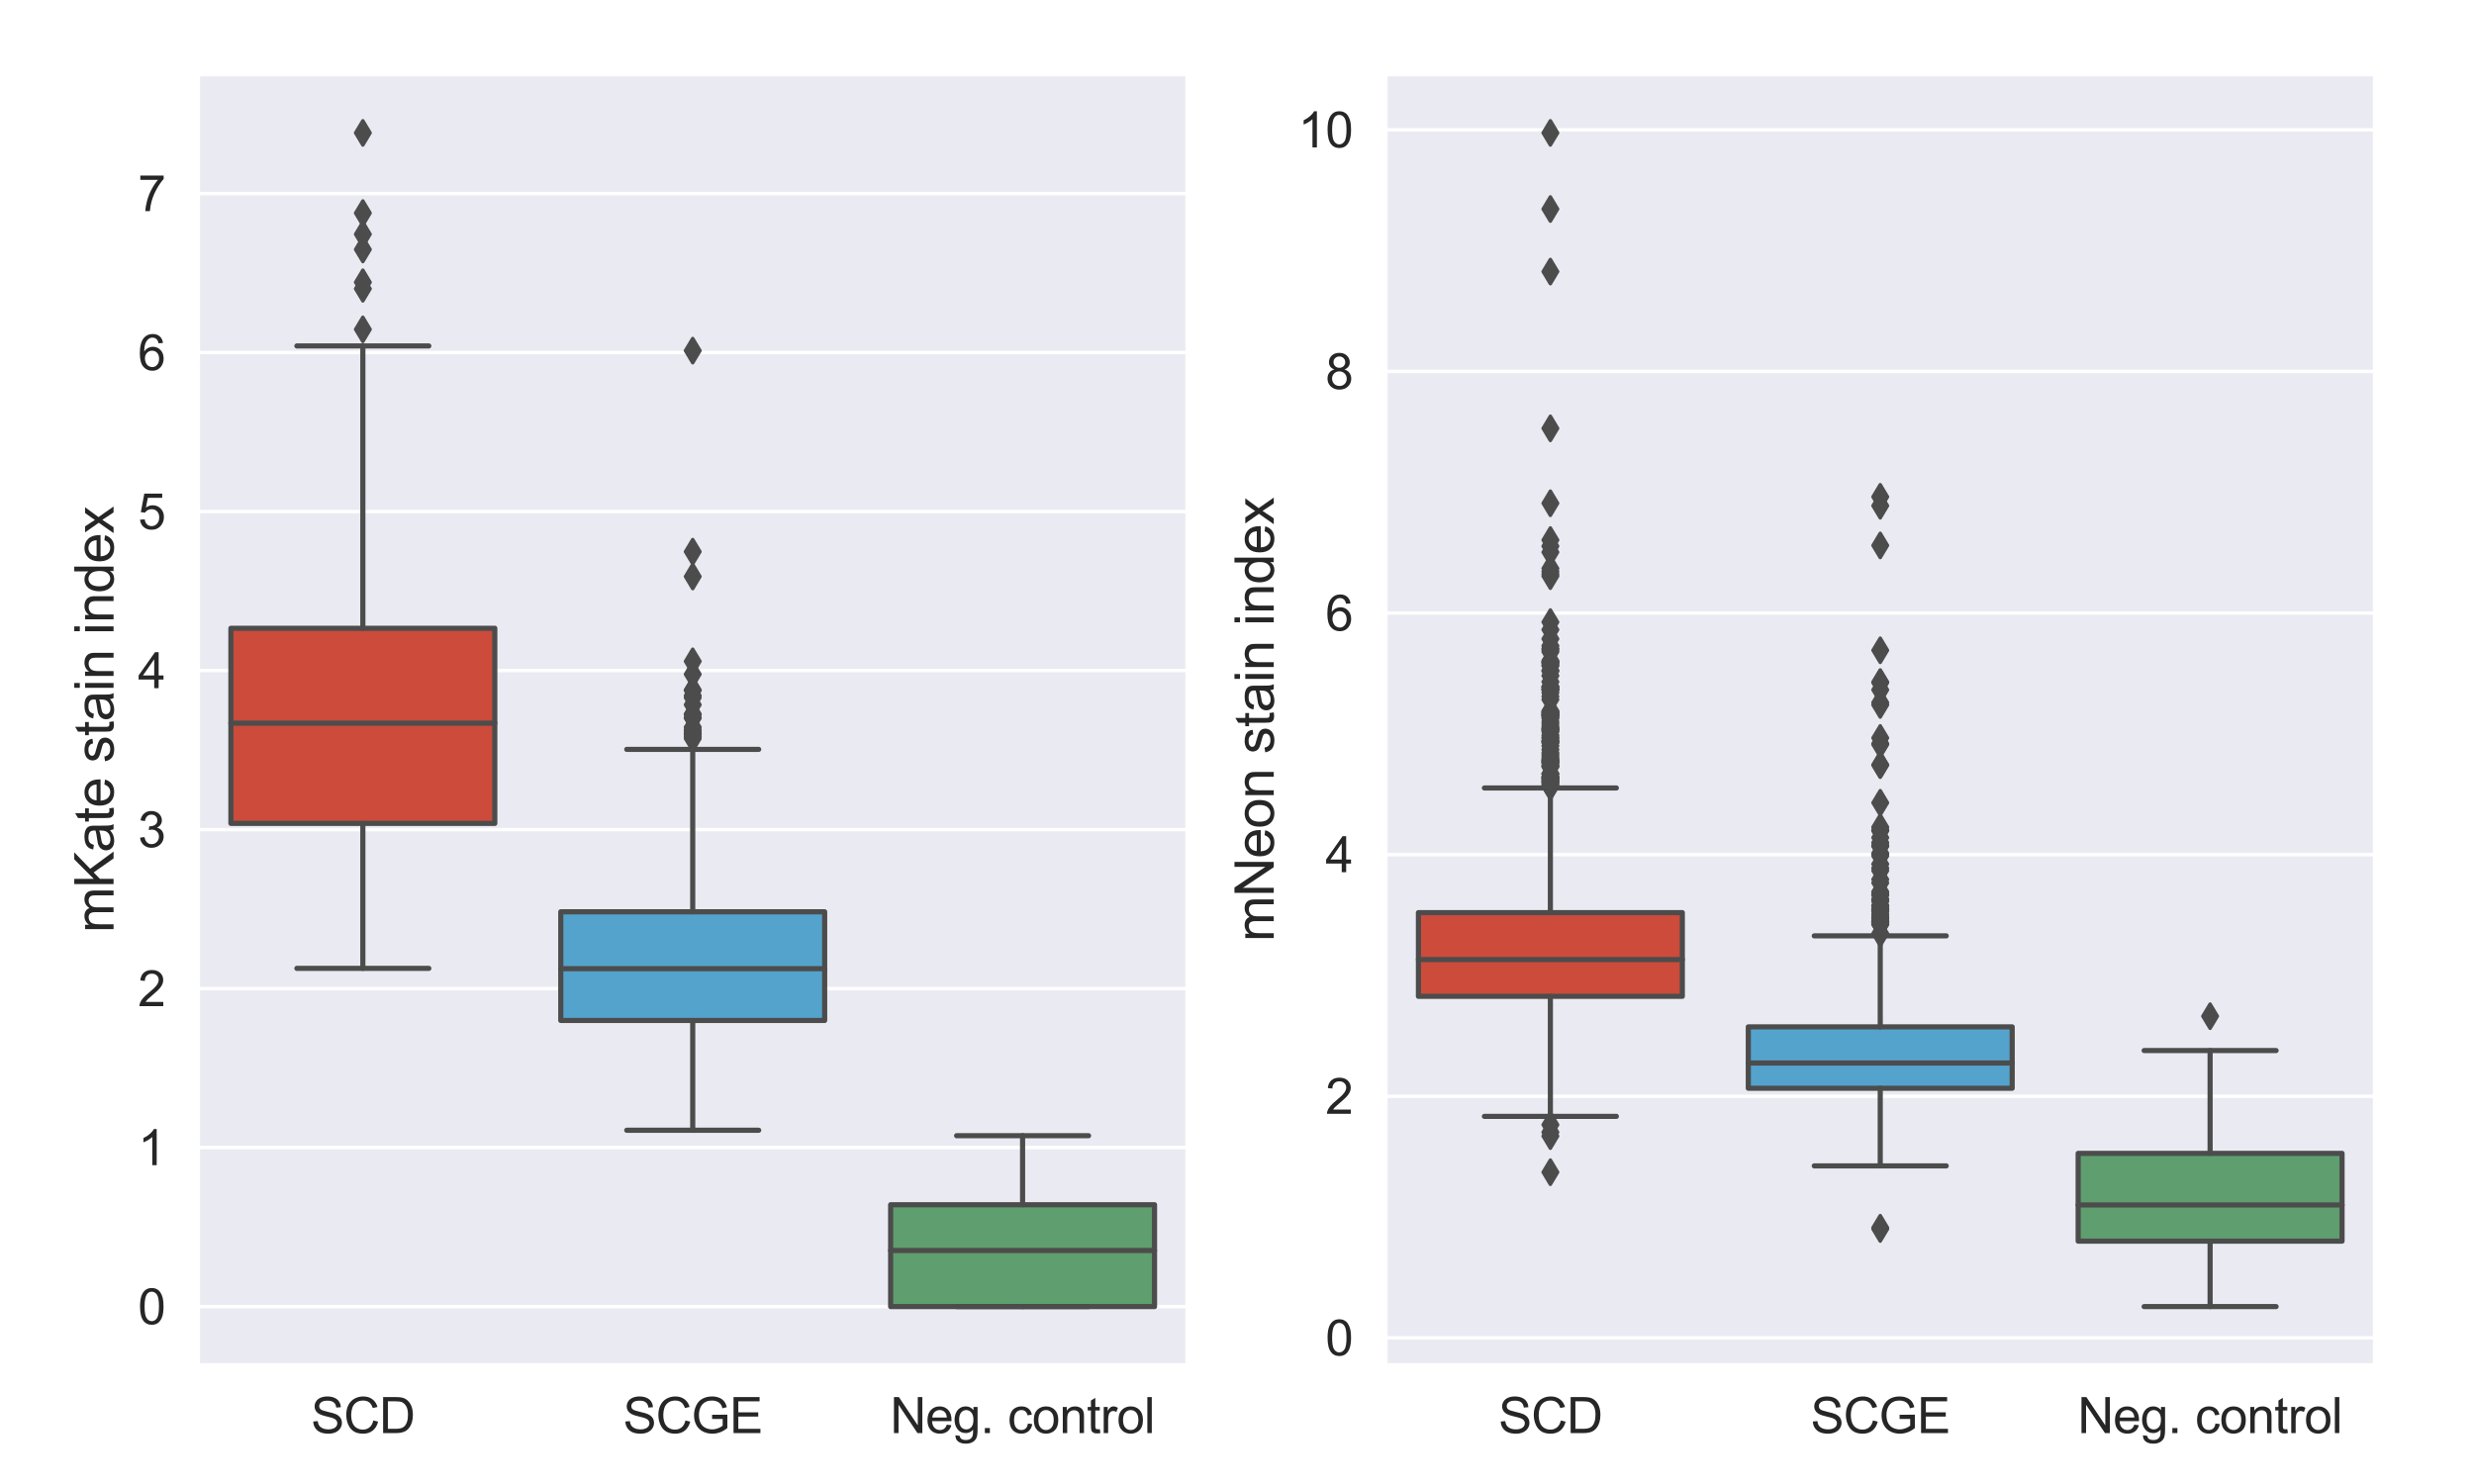 <?xml version="1.0" encoding="utf-8" standalone="no"?>
<!DOCTYPE svg PUBLIC "-//W3C//DTD SVG 1.1//EN"
  "http://www.w3.org/Graphics/SVG/1.1/DTD/svg11.dtd">
<svg xmlns:xlink="http://www.w3.org/1999/xlink" width="720pt" height="432pt" viewBox="0 0 720 432" xmlns="http://www.w3.org/2000/svg" version="1.1">
 <defs>
  <style type="text/css">*{stroke-linejoin: round; stroke-linecap: butt}</style>
 </defs>
 <g id="figure_1">
  <g id="patch_1">
   <path d="M 0 432 
L 720 432 
L 720 0 
L 0 0 
z
" style="fill: #ffffff"/>
  </g>
  <g id="axes_1">
   <g id="patch_2">
    <path d="M 57.6 397.44 
L 345.6 397.44 
L 345.6 21.6 
L 57.6 21.6 
z
" style="fill: #eaeaf2"/>
   </g>
   <g id="matplotlib.axis_1">
    <g id="xtick_1">
     <g id="text_1">
      <!-- SCD -->
      <g style="fill: #262626" transform="translate(90.503 417.176) scale(0.143 -0.143)">
       <defs>
        <path id="ArialMT-53" d="M 288 1472 
L 859 1522 
Q 900 1178 1048 958 
Q 1197 738 1509 602 
Q 1822 466 2213 466 
Q 2559 466 2825 569 
Q 3091 672 3220 851 
Q 3350 1031 3350 1244 
Q 3350 1459 3225 1620 
Q 3100 1781 2813 1891 
Q 2628 1963 1997 2114 
Q 1366 2266 1113 2400 
Q 784 2572 623 2826 
Q 463 3081 463 3397 
Q 463 3744 659 4045 
Q 856 4347 1234 4503 
Q 1613 4659 2075 4659 
Q 2584 4659 2973 4495 
Q 3363 4331 3572 4012 
Q 3781 3694 3797 3291 
L 3216 3247 
Q 3169 3681 2898 3903 
Q 2628 4125 2100 4125 
Q 1550 4125 1298 3923 
Q 1047 3722 1047 3438 
Q 1047 3191 1225 3031 
Q 1400 2872 2139 2705 
Q 2878 2538 3153 2413 
Q 3553 2228 3743 1945 
Q 3934 1663 3934 1294 
Q 3934 928 3725 604 
Q 3516 281 3123 101 
Q 2731 -78 2241 -78 
Q 1619 -78 1198 103 
Q 778 284 539 648 
Q 300 1013 288 1472 
z
" transform="scale(0.016)"/>
        <path id="ArialMT-43" d="M 3763 1606 
L 4369 1453 
Q 4178 706 3683 314 
Q 3188 -78 2472 -78 
Q 1731 -78 1267 223 
Q 803 525 561 1097 
Q 319 1669 319 2325 
Q 319 3041 592 3573 
Q 866 4106 1370 4382 
Q 1875 4659 2481 4659 
Q 3169 4659 3637 4309 
Q 4106 3959 4291 3325 
L 3694 3184 
Q 3534 3684 3231 3912 
Q 2928 4141 2469 4141 
Q 1941 4141 1586 3887 
Q 1231 3634 1087 3207 
Q 944 2781 944 2328 
Q 944 1744 1114 1308 
Q 1284 872 1643 656 
Q 2003 441 2422 441 
Q 2931 441 3284 734 
Q 3638 1028 3763 1606 
z
" transform="scale(0.016)"/>
        <path id="ArialMT-44" d="M 494 0 
L 494 4581 
L 2072 4581 
Q 2606 4581 2888 4516 
Q 3281 4425 3559 4188 
Q 3922 3881 4101 3404 
Q 4281 2928 4281 2316 
Q 4281 1794 4159 1391 
Q 4038 988 3847 723 
Q 3656 459 3429 307 
Q 3203 156 2883 78 
Q 2563 0 2147 0 
L 494 0 
z
M 1100 541 
L 2078 541 
Q 2531 541 2789 625 
Q 3047 709 3200 863 
Q 3416 1078 3536 1442 
Q 3656 1806 3656 2325 
Q 3656 3044 3420 3430 
Q 3184 3816 2847 3947 
Q 2603 4041 2063 4041 
L 1100 4041 
L 1100 541 
z
" transform="scale(0.016)"/>
       </defs>
       <use xlink:href="#ArialMT-53"/>
       <use xlink:href="#ArialMT-43" x="66.699"/>
       <use xlink:href="#ArialMT-44" x="138.916"/>
      </g>
     </g>
    </g>
    <g id="xtick_2">
     <g id="text_2">
      <!-- SCGE -->
      <g style="fill: #262626" transform="translate(181.336 417.176) scale(0.143 -0.143)">
       <defs>
        <path id="ArialMT-47" d="M 2638 1797 
L 2638 2334 
L 4578 2338 
L 4578 638 
Q 4131 281 3656 101 
Q 3181 -78 2681 -78 
Q 2006 -78 1454 211 
Q 903 500 622 1047 
Q 341 1594 341 2269 
Q 341 2938 620 3517 
Q 900 4097 1425 4378 
Q 1950 4659 2634 4659 
Q 3131 4659 3532 4498 
Q 3934 4338 4162 4050 
Q 4391 3763 4509 3300 
L 3963 3150 
Q 3859 3500 3706 3700 
Q 3553 3900 3268 4020 
Q 2984 4141 2638 4141 
Q 2222 4141 1919 4014 
Q 1616 3888 1430 3681 
Q 1244 3475 1141 3228 
Q 966 2803 966 2306 
Q 966 1694 1177 1281 
Q 1388 869 1791 669 
Q 2194 469 2647 469 
Q 3041 469 3416 620 
Q 3791 772 3984 944 
L 3984 1797 
L 2638 1797 
z
" transform="scale(0.016)"/>
        <path id="ArialMT-45" d="M 506 0 
L 506 4581 
L 3819 4581 
L 3819 4041 
L 1113 4041 
L 1113 2638 
L 3647 2638 
L 3647 2100 
L 1113 2100 
L 1113 541 
L 3925 541 
L 3925 0 
L 506 0 
z
" transform="scale(0.016)"/>
       </defs>
       <use xlink:href="#ArialMT-53"/>
       <use xlink:href="#ArialMT-43" x="66.699"/>
       <use xlink:href="#ArialMT-47" x="138.916"/>
       <use xlink:href="#ArialMT-45" x="216.699"/>
      </g>
     </g>
    </g>
    <g id="xtick_3">
     <g id="text_3">
      <!-- Neg. control -->
      <g style="fill: #262626" transform="translate(259.053 417.176) scale(0.143 -0.143)">
       <defs>
        <path id="ArialMT-4e" d="M 488 0 
L 488 4581 
L 1109 4581 
L 3516 984 
L 3516 4581 
L 4097 4581 
L 4097 0 
L 3475 0 
L 1069 3600 
L 1069 0 
L 488 0 
z
" transform="scale(0.016)"/>
        <path id="ArialMT-65" d="M 2694 1069 
L 3275 997 
Q 3138 488 2766 206 
Q 2394 -75 1816 -75 
Q 1088 -75 661 373 
Q 234 822 234 1631 
Q 234 2469 665 2931 
Q 1097 3394 1784 3394 
Q 2450 3394 2872 2941 
Q 3294 2488 3294 1666 
Q 3294 1616 3291 1516 
L 816 1516 
Q 847 969 1125 678 
Q 1403 388 1819 388 
Q 2128 388 2347 550 
Q 2566 713 2694 1069 
z
M 847 1978 
L 2700 1978 
Q 2663 2397 2488 2606 
Q 2219 2931 1791 2931 
Q 1403 2931 1139 2672 
Q 875 2413 847 1978 
z
" transform="scale(0.016)"/>
        <path id="ArialMT-67" d="M 319 -275 
L 866 -356 
Q 900 -609 1056 -725 
Q 1266 -881 1628 -881 
Q 2019 -881 2231 -725 
Q 2444 -569 2519 -288 
Q 2563 -116 2559 434 
Q 2191 0 1641 0 
Q 956 0 581 494 
Q 206 988 206 1678 
Q 206 2153 378 2554 
Q 550 2956 876 3175 
Q 1203 3394 1644 3394 
Q 2231 3394 2613 2919 
L 2613 3319 
L 3131 3319 
L 3131 450 
Q 3131 -325 2973 -648 
Q 2816 -972 2473 -1159 
Q 2131 -1347 1631 -1347 
Q 1038 -1347 672 -1080 
Q 306 -813 319 -275 
z
M 784 1719 
Q 784 1066 1043 766 
Q 1303 466 1694 466 
Q 2081 466 2343 764 
Q 2606 1063 2606 1700 
Q 2606 2309 2336 2618 
Q 2066 2928 1684 2928 
Q 1309 2928 1046 2623 
Q 784 2319 784 1719 
z
" transform="scale(0.016)"/>
        <path id="ArialMT-2e" d="M 581 0 
L 581 641 
L 1222 641 
L 1222 0 
L 581 0 
z
" transform="scale(0.016)"/>
        <path id="ArialMT-20" transform="scale(0.016)"/>
        <path id="ArialMT-63" d="M 2588 1216 
L 3141 1144 
Q 3050 572 2676 248 
Q 2303 -75 1759 -75 
Q 1078 -75 664 370 
Q 250 816 250 1647 
Q 250 2184 428 2587 
Q 606 2991 970 3192 
Q 1334 3394 1763 3394 
Q 2303 3394 2647 3120 
Q 2991 2847 3088 2344 
L 2541 2259 
Q 2463 2594 2264 2762 
Q 2066 2931 1784 2931 
Q 1359 2931 1093 2626 
Q 828 2322 828 1663 
Q 828 994 1084 691 
Q 1341 388 1753 388 
Q 2084 388 2306 591 
Q 2528 794 2588 1216 
z
" transform="scale(0.016)"/>
        <path id="ArialMT-6f" d="M 213 1659 
Q 213 2581 725 3025 
Q 1153 3394 1769 3394 
Q 2453 3394 2887 2945 
Q 3322 2497 3322 1706 
Q 3322 1066 3130 698 
Q 2938 331 2570 128 
Q 2203 -75 1769 -75 
Q 1072 -75 642 372 
Q 213 819 213 1659 
z
M 791 1659 
Q 791 1022 1069 705 
Q 1347 388 1769 388 
Q 2188 388 2466 706 
Q 2744 1025 2744 1678 
Q 2744 2294 2464 2611 
Q 2184 2928 1769 2928 
Q 1347 2928 1069 2612 
Q 791 2297 791 1659 
z
" transform="scale(0.016)"/>
        <path id="ArialMT-6e" d="M 422 0 
L 422 3319 
L 928 3319 
L 928 2847 
Q 1294 3394 1984 3394 
Q 2284 3394 2536 3286 
Q 2788 3178 2913 3003 
Q 3038 2828 3088 2588 
Q 3119 2431 3119 2041 
L 3119 0 
L 2556 0 
L 2556 2019 
Q 2556 2363 2490 2533 
Q 2425 2703 2258 2804 
Q 2091 2906 1866 2906 
Q 1506 2906 1245 2678 
Q 984 2450 984 1813 
L 984 0 
L 422 0 
z
" transform="scale(0.016)"/>
        <path id="ArialMT-74" d="M 1650 503 
L 1731 6 
Q 1494 -44 1306 -44 
Q 1000 -44 831 53 
Q 663 150 594 308 
Q 525 466 525 972 
L 525 2881 
L 113 2881 
L 113 3319 
L 525 3319 
L 525 4141 
L 1084 4478 
L 1084 3319 
L 1650 3319 
L 1650 2881 
L 1084 2881 
L 1084 941 
Q 1084 700 1114 631 
Q 1144 563 1211 522 
Q 1278 481 1403 481 
Q 1497 481 1650 503 
z
" transform="scale(0.016)"/>
        <path id="ArialMT-72" d="M 416 0 
L 416 3319 
L 922 3319 
L 922 2816 
Q 1116 3169 1280 3281 
Q 1444 3394 1641 3394 
Q 1925 3394 2219 3213 
L 2025 2691 
Q 1819 2813 1613 2813 
Q 1428 2813 1281 2702 
Q 1134 2591 1072 2394 
Q 978 2094 978 1738 
L 978 0 
L 416 0 
z
" transform="scale(0.016)"/>
        <path id="ArialMT-6c" d="M 409 0 
L 409 4581 
L 972 4581 
L 972 0 
L 409 0 
z
" transform="scale(0.016)"/>
       </defs>
       <use xlink:href="#ArialMT-4e"/>
       <use xlink:href="#ArialMT-65" x="72.217"/>
       <use xlink:href="#ArialMT-67" x="127.832"/>
       <use xlink:href="#ArialMT-2e" x="183.447"/>
       <use xlink:href="#ArialMT-20" x="211.23"/>
       <use xlink:href="#ArialMT-63" x="239.014"/>
       <use xlink:href="#ArialMT-6f" x="289.014"/>
       <use xlink:href="#ArialMT-6e" x="344.629"/>
       <use xlink:href="#ArialMT-74" x="400.244"/>
       <use xlink:href="#ArialMT-72" x="428.027"/>
       <use xlink:href="#ArialMT-6f" x="461.328"/>
       <use xlink:href="#ArialMT-6c" x="516.943"/>
      </g>
     </g>
    </g>
   </g>
   <g id="matplotlib.axis_2">
    <g id="ytick_1">
     <g id="line2d_1">
      <path d="M 57.6 380.356 
L 345.6 380.356 
" clip-path="url(#p7226d7a392)" style="fill: none; stroke: #ffffff; stroke-linecap: round"/>
     </g>
     <g id="text_4">
      <!-- 0 -->
      <g style="fill: #262626" transform="translate(40.148 385.474) scale(0.143 -0.143)">
       <defs>
        <path id="ArialMT-30" d="M 266 2259 
Q 266 3072 433 3567 
Q 600 4063 929 4331 
Q 1259 4600 1759 4600 
Q 2128 4600 2406 4451 
Q 2684 4303 2865 4023 
Q 3047 3744 3150 3342 
Q 3253 2941 3253 2259 
Q 3253 1453 3087 958 
Q 2922 463 2592 192 
Q 2263 -78 1759 -78 
Q 1097 -78 719 397 
Q 266 969 266 2259 
z
M 844 2259 
Q 844 1131 1108 757 
Q 1372 384 1759 384 
Q 2147 384 2411 759 
Q 2675 1134 2675 2259 
Q 2675 3391 2411 3762 
Q 2147 4134 1753 4134 
Q 1366 4134 1134 3806 
Q 844 3388 844 2259 
z
" transform="scale(0.016)"/>
       </defs>
       <use xlink:href="#ArialMT-30"/>
      </g>
     </g>
    </g>
    <g id="ytick_2">
     <g id="line2d_2">
      <path d="M 57.6 334.069 
L 345.6 334.069 
" clip-path="url(#p7226d7a392)" style="fill: none; stroke: #ffffff; stroke-linecap: round"/>
     </g>
     <g id="text_5">
      <!-- 1 -->
      <g style="fill: #262626" transform="translate(40.148 339.187) scale(0.143 -0.143)">
       <defs>
        <path id="ArialMT-31" d="M 2384 0 
L 1822 0 
L 1822 3584 
Q 1619 3391 1289 3197 
Q 959 3003 697 2906 
L 697 3450 
Q 1169 3672 1522 3987 
Q 1875 4303 2022 4600 
L 2384 4600 
L 2384 0 
z
" transform="scale(0.016)"/>
       </defs>
       <use xlink:href="#ArialMT-31"/>
      </g>
     </g>
    </g>
    <g id="ytick_3">
     <g id="line2d_3">
      <path d="M 57.6 287.782 
L 345.6 287.782 
" clip-path="url(#p7226d7a392)" style="fill: none; stroke: #ffffff; stroke-linecap: round"/>
     </g>
     <g id="text_6">
      <!-- 2 -->
      <g style="fill: #262626" transform="translate(40.148 292.9) scale(0.143 -0.143)">
       <defs>
        <path id="ArialMT-32" d="M 3222 541 
L 3222 0 
L 194 0 
Q 188 203 259 391 
Q 375 700 629 1000 
Q 884 1300 1366 1694 
Q 2113 2306 2375 2664 
Q 2638 3022 2638 3341 
Q 2638 3675 2398 3904 
Q 2159 4134 1775 4134 
Q 1369 4134 1125 3890 
Q 881 3647 878 3216 
L 300 3275 
Q 359 3922 746 4261 
Q 1134 4600 1788 4600 
Q 2447 4600 2831 4234 
Q 3216 3869 3216 3328 
Q 3216 3053 3103 2787 
Q 2991 2522 2730 2228 
Q 2469 1934 1863 1422 
Q 1356 997 1212 845 
Q 1069 694 975 541 
L 3222 541 
z
" transform="scale(0.016)"/>
       </defs>
       <use xlink:href="#ArialMT-32"/>
      </g>
     </g>
    </g>
    <g id="ytick_4">
     <g id="line2d_4">
      <path d="M 57.6 241.495 
L 345.6 241.495 
" clip-path="url(#p7226d7a392)" style="fill: none; stroke: #ffffff; stroke-linecap: round"/>
     </g>
     <g id="text_7">
      <!-- 3 -->
      <g style="fill: #262626" transform="translate(40.148 246.612) scale(0.143 -0.143)">
       <defs>
        <path id="ArialMT-33" d="M 269 1209 
L 831 1284 
Q 928 806 1161 595 
Q 1394 384 1728 384 
Q 2125 384 2398 659 
Q 2672 934 2672 1341 
Q 2672 1728 2419 1979 
Q 2166 2231 1775 2231 
Q 1616 2231 1378 2169 
L 1441 2663 
Q 1497 2656 1531 2656 
Q 1891 2656 2178 2843 
Q 2466 3031 2466 3422 
Q 2466 3731 2256 3934 
Q 2047 4138 1716 4138 
Q 1388 4138 1169 3931 
Q 950 3725 888 3313 
L 325 3413 
Q 428 3978 793 4289 
Q 1159 4600 1703 4600 
Q 2078 4600 2393 4439 
Q 2709 4278 2876 4000 
Q 3044 3722 3044 3409 
Q 3044 3113 2884 2869 
Q 2725 2625 2413 2481 
Q 2819 2388 3044 2092 
Q 3269 1797 3269 1353 
Q 3269 753 2831 336 
Q 2394 -81 1725 -81 
Q 1122 -81 723 278 
Q 325 638 269 1209 
z
" transform="scale(0.016)"/>
       </defs>
       <use xlink:href="#ArialMT-33"/>
      </g>
     </g>
    </g>
    <g id="ytick_5">
     <g id="line2d_5">
      <path d="M 57.6 195.207 
L 345.6 195.207 
" clip-path="url(#p7226d7a392)" style="fill: none; stroke: #ffffff; stroke-linecap: round"/>
     </g>
     <g id="text_8">
      <!-- 4 -->
      <g style="fill: #262626" transform="translate(40.148 200.325) scale(0.143 -0.143)">
       <defs>
        <path id="ArialMT-34" d="M 2069 0 
L 2069 1097 
L 81 1097 
L 81 1613 
L 2172 4581 
L 2631 4581 
L 2631 1613 
L 3250 1613 
L 3250 1097 
L 2631 1097 
L 2631 0 
L 2069 0 
z
M 2069 1613 
L 2069 3678 
L 634 1613 
L 2069 1613 
z
" transform="scale(0.016)"/>
       </defs>
       <use xlink:href="#ArialMT-34"/>
      </g>
     </g>
    </g>
    <g id="ytick_6">
     <g id="line2d_6">
      <path d="M 57.6 148.92 
L 345.6 148.92 
" clip-path="url(#p7226d7a392)" style="fill: none; stroke: #ffffff; stroke-linecap: round"/>
     </g>
     <g id="text_9">
      <!-- 5 -->
      <g style="fill: #262626" transform="translate(40.148 154.038) scale(0.143 -0.143)">
       <defs>
        <path id="ArialMT-35" d="M 266 1200 
L 856 1250 
Q 922 819 1161 601 
Q 1400 384 1738 384 
Q 2144 384 2425 690 
Q 2706 997 2706 1503 
Q 2706 1984 2436 2262 
Q 2166 2541 1728 2541 
Q 1456 2541 1237 2417 
Q 1019 2294 894 2097 
L 366 2166 
L 809 4519 
L 3088 4519 
L 3088 3981 
L 1259 3981 
L 1013 2750 
Q 1425 3038 1878 3038 
Q 2478 3038 2890 2622 
Q 3303 2206 3303 1553 
Q 3303 931 2941 478 
Q 2500 -78 1738 -78 
Q 1113 -78 717 272 
Q 322 622 266 1200 
z
" transform="scale(0.016)"/>
       </defs>
       <use xlink:href="#ArialMT-35"/>
      </g>
     </g>
    </g>
    <g id="ytick_7">
     <g id="line2d_7">
      <path d="M 57.6 102.633 
L 345.6 102.633 
" clip-path="url(#p7226d7a392)" style="fill: none; stroke: #ffffff; stroke-linecap: round"/>
     </g>
     <g id="text_10">
      <!-- 6 -->
      <g style="fill: #262626" transform="translate(40.148 107.751) scale(0.143 -0.143)">
       <defs>
        <path id="ArialMT-36" d="M 3184 3459 
L 2625 3416 
Q 2550 3747 2413 3897 
Q 2184 4138 1850 4138 
Q 1581 4138 1378 3988 
Q 1113 3794 959 3422 
Q 806 3050 800 2363 
Q 1003 2672 1297 2822 
Q 1591 2972 1913 2972 
Q 2475 2972 2870 2558 
Q 3266 2144 3266 1488 
Q 3266 1056 3080 686 
Q 2894 316 2569 119 
Q 2244 -78 1831 -78 
Q 1128 -78 684 439 
Q 241 956 241 2144 
Q 241 3472 731 4075 
Q 1159 4600 1884 4600 
Q 2425 4600 2770 4297 
Q 3116 3994 3184 3459 
z
M 888 1484 
Q 888 1194 1011 928 
Q 1134 663 1356 523 
Q 1578 384 1822 384 
Q 2178 384 2434 671 
Q 2691 959 2691 1453 
Q 2691 1928 2437 2201 
Q 2184 2475 1800 2475 
Q 1419 2475 1153 2201 
Q 888 1928 888 1484 
z
" transform="scale(0.016)"/>
       </defs>
       <use xlink:href="#ArialMT-36"/>
      </g>
     </g>
    </g>
    <g id="ytick_8">
     <g id="line2d_8">
      <path d="M 57.6 56.346 
L 345.6 56.346 
" clip-path="url(#p7226d7a392)" style="fill: none; stroke: #ffffff; stroke-linecap: round"/>
     </g>
     <g id="text_11">
      <!-- 7 -->
      <g style="fill: #262626" transform="translate(40.148 61.463) scale(0.143 -0.143)">
       <defs>
        <path id="ArialMT-37" d="M 303 3981 
L 303 4522 
L 3269 4522 
L 3269 4084 
Q 2831 3619 2401 2847 
Q 1972 2075 1738 1259 
Q 1569 684 1522 0 
L 944 0 
Q 953 541 1156 1306 
Q 1359 2072 1739 2783 
Q 2119 3494 2547 3981 
L 303 3981 
z
" transform="scale(0.016)"/>
       </defs>
       <use xlink:href="#ArialMT-37"/>
      </g>
     </g>
    </g>
    <g id="text_12">
     <!-- mKate stain index -->
     <g style="fill: #262626" transform="translate(33.047 271.517) rotate(-90) scale(0.156 -0.156)">
      <defs>
       <path id="ArialMT-6d" d="M 422 0 
L 422 3319 
L 925 3319 
L 925 2853 
Q 1081 3097 1340 3245 
Q 1600 3394 1931 3394 
Q 2300 3394 2536 3241 
Q 2772 3088 2869 2813 
Q 3263 3394 3894 3394 
Q 4388 3394 4653 3120 
Q 4919 2847 4919 2278 
L 4919 0 
L 4359 0 
L 4359 2091 
Q 4359 2428 4304 2576 
Q 4250 2725 4106 2815 
Q 3963 2906 3769 2906 
Q 3419 2906 3187 2673 
Q 2956 2441 2956 1928 
L 2956 0 
L 2394 0 
L 2394 2156 
Q 2394 2531 2256 2718 
Q 2119 2906 1806 2906 
Q 1569 2906 1367 2781 
Q 1166 2656 1075 2415 
Q 984 2175 984 1722 
L 984 0 
L 422 0 
z
" transform="scale(0.016)"/>
       <path id="ArialMT-4b" d="M 469 0 
L 469 4581 
L 1075 4581 
L 1075 2309 
L 3350 4581 
L 4172 4581 
L 2250 2725 
L 4256 0 
L 3456 0 
L 1825 2319 
L 1075 1588 
L 1075 0 
L 469 0 
z
" transform="scale(0.016)"/>
       <path id="ArialMT-61" d="M 2588 409 
Q 2275 144 1986 34 
Q 1697 -75 1366 -75 
Q 819 -75 525 192 
Q 231 459 231 875 
Q 231 1119 342 1320 
Q 453 1522 633 1644 
Q 813 1766 1038 1828 
Q 1203 1872 1538 1913 
Q 2219 1994 2541 2106 
Q 2544 2222 2544 2253 
Q 2544 2597 2384 2738 
Q 2169 2928 1744 2928 
Q 1347 2928 1158 2789 
Q 969 2650 878 2297 
L 328 2372 
Q 403 2725 575 2942 
Q 747 3159 1072 3276 
Q 1397 3394 1825 3394 
Q 2250 3394 2515 3294 
Q 2781 3194 2906 3042 
Q 3031 2891 3081 2659 
Q 3109 2516 3109 2141 
L 3109 1391 
Q 3109 606 3145 398 
Q 3181 191 3288 0 
L 2700 0 
Q 2613 175 2588 409 
z
M 2541 1666 
Q 2234 1541 1622 1453 
Q 1275 1403 1131 1340 
Q 988 1278 909 1158 
Q 831 1038 831 891 
Q 831 666 1001 516 
Q 1172 366 1500 366 
Q 1825 366 2078 508 
Q 2331 650 2450 897 
Q 2541 1088 2541 1459 
L 2541 1666 
z
" transform="scale(0.016)"/>
       <path id="ArialMT-73" d="M 197 991 
L 753 1078 
Q 800 744 1014 566 
Q 1228 388 1613 388 
Q 2000 388 2187 545 
Q 2375 703 2375 916 
Q 2375 1106 2209 1216 
Q 2094 1291 1634 1406 
Q 1016 1563 777 1677 
Q 538 1791 414 1992 
Q 291 2194 291 2438 
Q 291 2659 392 2848 
Q 494 3038 669 3163 
Q 800 3259 1026 3326 
Q 1253 3394 1513 3394 
Q 1903 3394 2198 3281 
Q 2494 3169 2634 2976 
Q 2775 2784 2828 2463 
L 2278 2388 
Q 2241 2644 2061 2787 
Q 1881 2931 1553 2931 
Q 1166 2931 1000 2803 
Q 834 2675 834 2503 
Q 834 2394 903 2306 
Q 972 2216 1119 2156 
Q 1203 2125 1616 2013 
Q 2213 1853 2448 1751 
Q 2684 1650 2818 1456 
Q 2953 1263 2953 975 
Q 2953 694 2789 445 
Q 2625 197 2315 61 
Q 2006 -75 1616 -75 
Q 969 -75 630 194 
Q 291 463 197 991 
z
" transform="scale(0.016)"/>
       <path id="ArialMT-69" d="M 425 3934 
L 425 4581 
L 988 4581 
L 988 3934 
L 425 3934 
z
M 425 0 
L 425 3319 
L 988 3319 
L 988 0 
L 425 0 
z
" transform="scale(0.016)"/>
       <path id="ArialMT-64" d="M 2575 0 
L 2575 419 
Q 2259 -75 1647 -75 
Q 1250 -75 917 144 
Q 584 363 401 755 
Q 219 1147 219 1656 
Q 219 2153 384 2558 
Q 550 2963 881 3178 
Q 1213 3394 1622 3394 
Q 1922 3394 2156 3267 
Q 2391 3141 2538 2938 
L 2538 4581 
L 3097 4581 
L 3097 0 
L 2575 0 
z
M 797 1656 
Q 797 1019 1065 703 
Q 1334 388 1700 388 
Q 2069 388 2326 689 
Q 2584 991 2584 1609 
Q 2584 2291 2321 2609 
Q 2059 2928 1675 2928 
Q 1300 2928 1048 2622 
Q 797 2316 797 1656 
z
" transform="scale(0.016)"/>
       <path id="ArialMT-78" d="M 47 0 
L 1259 1725 
L 138 3319 
L 841 3319 
L 1350 2541 
Q 1494 2319 1581 2169 
Q 1719 2375 1834 2534 
L 2394 3319 
L 3066 3319 
L 1919 1756 
L 3153 0 
L 2463 0 
L 1781 1031 
L 1600 1309 
L 728 0 
L 47 0 
z
" transform="scale(0.016)"/>
      </defs>
      <use xlink:href="#ArialMT-6d"/>
      <use xlink:href="#ArialMT-4b" x="83.301"/>
      <use xlink:href="#ArialMT-61" x="150"/>
      <use xlink:href="#ArialMT-74" x="205.615"/>
      <use xlink:href="#ArialMT-65" x="233.398"/>
      <use xlink:href="#ArialMT-20" x="289.014"/>
      <use xlink:href="#ArialMT-73" x="316.797"/>
      <use xlink:href="#ArialMT-74" x="366.797"/>
      <use xlink:href="#ArialMT-61" x="394.58"/>
      <use xlink:href="#ArialMT-69" x="450.195"/>
      <use xlink:href="#ArialMT-6e" x="472.412"/>
      <use xlink:href="#ArialMT-20" x="528.027"/>
      <use xlink:href="#ArialMT-69" x="555.811"/>
      <use xlink:href="#ArialMT-6e" x="578.027"/>
      <use xlink:href="#ArialMT-64" x="633.643"/>
      <use xlink:href="#ArialMT-65" x="689.258"/>
      <use xlink:href="#ArialMT-78" x="744.873"/>
     </g>
    </g>
   </g>
   <g id="patch_3">
    <path d="M 67.2 239.692 
L 144 239.692 
L 144 182.896 
L 67.2 182.896 
L 67.2 239.692 
z
" clip-path="url(#p7226d7a392)" style="fill: #cc4b3a; stroke: #4c4c4c; stroke-width: 1.5; stroke-linejoin: miter"/>
   </g>
   <g id="patch_4">
    <path d="M 163.2 297.061 
L 240 297.061 
L 240 265.431 
L 163.2 265.431 
L 163.2 297.061 
z
" clip-path="url(#p7226d7a392)" style="fill: #54a3cc; stroke: #4c4c4c; stroke-width: 1.5; stroke-linejoin: miter"/>
   </g>
   <g id="patch_5">
    <path d="M 259.2 380.356 
L 336 380.356 
L 336 350.703 
L 259.2 350.703 
L 259.2 380.356 
z
" clip-path="url(#p7226d7a392)" style="fill: #5f9e6e; stroke: #4c4c4c; stroke-width: 1.5; stroke-linejoin: miter"/>
   </g>
   <g id="line2d_9">
    <path d="M 105.6 239.692 
L 105.6 281.898 
" clip-path="url(#p7226d7a392)" style="fill: none; stroke: #4c4c4c; stroke-width: 1.5; stroke-linecap: round"/>
   </g>
   <g id="line2d_10">
    <path d="M 105.6 182.896 
L 105.6 100.709 
" clip-path="url(#p7226d7a392)" style="fill: none; stroke: #4c4c4c; stroke-width: 1.5; stroke-linecap: round"/>
   </g>
   <g id="line2d_11">
    <path d="M 86.4 281.898 
L 124.8 281.898 
" clip-path="url(#p7226d7a392)" style="fill: none; stroke: #4c4c4c; stroke-width: 1.5; stroke-linecap: round"/>
   </g>
   <g id="line2d_12">
    <path d="M 86.4 100.709 
L 124.8 100.709 
" clip-path="url(#p7226d7a392)" style="fill: none; stroke: #4c4c4c; stroke-width: 1.5; stroke-linecap: round"/>
   </g>
   <g id="line2d_13">
    <defs>
     <path id="m2d1e487ca2" d="M 0 3.536 
L 2.121 0 
L 0 -3.536 
L -2.121 0 
z
" style="stroke: #4c4c4c; stroke-linejoin: miter"/>
    </defs>
    <g clip-path="url(#p7226d7a392)">
     <use xlink:href="#m2d1e487ca2" x="105.6" y="38.684" style="fill: #4c4c4c; stroke: #4c4c4c; stroke-linejoin: miter"/>
     <use xlink:href="#m2d1e487ca2" x="105.6" y="84.06" style="fill: #4c4c4c; stroke: #4c4c4c; stroke-linejoin: miter"/>
     <use xlink:href="#m2d1e487ca2" x="105.6" y="82.17" style="fill: #4c4c4c; stroke: #4c4c4c; stroke-linejoin: miter"/>
     <use xlink:href="#m2d1e487ca2" x="105.6" y="72.625" style="fill: #4c4c4c; stroke: #4c4c4c; stroke-linejoin: miter"/>
     <use xlink:href="#m2d1e487ca2" x="105.6" y="95.88" style="fill: #4c4c4c; stroke: #4c4c4c; stroke-linejoin: miter"/>
     <use xlink:href="#m2d1e487ca2" x="105.6" y="68.18" style="fill: #4c4c4c; stroke: #4c4c4c; stroke-linejoin: miter"/>
     <use xlink:href="#m2d1e487ca2" x="105.6" y="62.024" style="fill: #4c4c4c; stroke: #4c4c4c; stroke-linejoin: miter"/>
    </g>
   </g>
   <g id="line2d_14">
    <path d="M 201.6 297.061 
L 201.6 329.021 
" clip-path="url(#p7226d7a392)" style="fill: none; stroke: #4c4c4c; stroke-width: 1.5; stroke-linecap: round"/>
   </g>
   <g id="line2d_15">
    <path d="M 201.6 265.431 
L 201.6 218.143 
" clip-path="url(#p7226d7a392)" style="fill: none; stroke: #4c4c4c; stroke-width: 1.5; stroke-linecap: round"/>
   </g>
   <g id="line2d_16">
    <path d="M 182.4 329.021 
L 220.8 329.021 
" clip-path="url(#p7226d7a392)" style="fill: none; stroke: #4c4c4c; stroke-width: 1.5; stroke-linecap: round"/>
   </g>
   <g id="line2d_17">
    <path d="M 182.4 218.143 
L 220.8 218.143 
" clip-path="url(#p7226d7a392)" style="fill: none; stroke: #4c4c4c; stroke-width: 1.5; stroke-linecap: round"/>
   </g>
   <g id="line2d_18">
    <g clip-path="url(#p7226d7a392)">
     <use xlink:href="#m2d1e487ca2" x="201.6" y="212.832" style="fill: #4c4c4c; stroke: #4c4c4c; stroke-linejoin: miter"/>
     <use xlink:href="#m2d1e487ca2" x="201.6" y="212.418" style="fill: #4c4c4c; stroke: #4c4c4c; stroke-linejoin: miter"/>
     <use xlink:href="#m2d1e487ca2" x="201.6" y="213.476" style="fill: #4c4c4c; stroke: #4c4c4c; stroke-linejoin: miter"/>
     <use xlink:href="#m2d1e487ca2" x="201.6" y="213.899" style="fill: #4c4c4c; stroke: #4c4c4c; stroke-linejoin: miter"/>
     <use xlink:href="#m2d1e487ca2" x="201.6" y="209.021" style="fill: #4c4c4c; stroke: #4c4c4c; stroke-linejoin: miter"/>
     <use xlink:href="#m2d1e487ca2" x="201.6" y="203.1" style="fill: #4c4c4c; stroke: #4c4c4c; stroke-linejoin: miter"/>
     <use xlink:href="#m2d1e487ca2" x="201.6" y="214.428" style="fill: #4c4c4c; stroke: #4c4c4c; stroke-linejoin: miter"/>
     <use xlink:href="#m2d1e487ca2" x="201.6" y="208.064" style="fill: #4c4c4c; stroke: #4c4c4c; stroke-linejoin: miter"/>
     <use xlink:href="#m2d1e487ca2" x="201.6" y="208.985" style="fill: #4c4c4c; stroke: #4c4c4c; stroke-linejoin: miter"/>
     <use xlink:href="#m2d1e487ca2" x="201.6" y="211.68" style="fill: #4c4c4c; stroke: #4c4c4c; stroke-linejoin: miter"/>
     <use xlink:href="#m2d1e487ca2" x="201.6" y="202.493" style="fill: #4c4c4c; stroke: #4c4c4c; stroke-linejoin: miter"/>
     <use xlink:href="#m2d1e487ca2" x="201.6" y="200.854" style="fill: #4c4c4c; stroke: #4c4c4c; stroke-linejoin: miter"/>
     <use xlink:href="#m2d1e487ca2" x="201.6" y="205.16" style="fill: #4c4c4c; stroke: #4c4c4c; stroke-linejoin: miter"/>
     <use xlink:href="#m2d1e487ca2" x="201.6" y="102.069" style="fill: #4c4c4c; stroke: #4c4c4c; stroke-linejoin: miter"/>
     <use xlink:href="#m2d1e487ca2" x="201.6" y="160.593" style="fill: #4c4c4c; stroke: #4c4c4c; stroke-linejoin: miter"/>
     <use xlink:href="#m2d1e487ca2" x="201.6" y="207.848" style="fill: #4c4c4c; stroke: #4c4c4c; stroke-linejoin: miter"/>
     <use xlink:href="#m2d1e487ca2" x="201.6" y="167.825" style="fill: #4c4c4c; stroke: #4c4c4c; stroke-linejoin: miter"/>
     <use xlink:href="#m2d1e487ca2" x="201.6" y="215.01" style="fill: #4c4c4c; stroke: #4c4c4c; stroke-linejoin: miter"/>
     <use xlink:href="#m2d1e487ca2" x="201.6" y="196.272" style="fill: #4c4c4c; stroke: #4c4c4c; stroke-linejoin: miter"/>
     <use xlink:href="#m2d1e487ca2" x="201.6" y="192.513" style="fill: #4c4c4c; stroke: #4c4c4c; stroke-linejoin: miter"/>
     <use xlink:href="#m2d1e487ca2" x="201.6" y="200.989" style="fill: #4c4c4c; stroke: #4c4c4c; stroke-linejoin: miter"/>
     <use xlink:href="#m2d1e487ca2" x="201.6" y="213.422" style="fill: #4c4c4c; stroke: #4c4c4c; stroke-linejoin: miter"/>
    </g>
   </g>
   <g id="line2d_19">
    <path d="M 297.6 380.356 
L 297.6 380.356 
" clip-path="url(#p7226d7a392)" style="fill: none; stroke: #4c4c4c; stroke-width: 1.5; stroke-linecap: round"/>
   </g>
   <g id="line2d_20">
    <path d="M 297.6 350.703 
L 297.6 330.61 
" clip-path="url(#p7226d7a392)" style="fill: none; stroke: #4c4c4c; stroke-width: 1.5; stroke-linecap: round"/>
   </g>
   <g id="line2d_21">
    <path d="M 278.4 380.356 
L 316.8 380.356 
" clip-path="url(#p7226d7a392)" style="fill: none; stroke: #4c4c4c; stroke-width: 1.5; stroke-linecap: round"/>
   </g>
   <g id="line2d_22">
    <path d="M 278.4 330.61 
L 316.8 330.61 
" clip-path="url(#p7226d7a392)" style="fill: none; stroke: #4c4c4c; stroke-width: 1.5; stroke-linecap: round"/>
   </g>
   <g id="line2d_23"/>
   <g id="line2d_24">
    <path d="M 67.2 210.519 
L 144 210.519 
" clip-path="url(#p7226d7a392)" style="fill: none; stroke: #4c4c4c; stroke-width: 1.5; stroke-linecap: round"/>
   </g>
   <g id="line2d_25">
    <path d="M 163.2 281.995 
L 240 281.995 
" clip-path="url(#p7226d7a392)" style="fill: none; stroke: #4c4c4c; stroke-width: 1.5; stroke-linecap: round"/>
   </g>
   <g id="line2d_26">
    <path d="M 259.2 364.022 
L 336 364.022 
" clip-path="url(#p7226d7a392)" style="fill: none; stroke: #4c4c4c; stroke-width: 1.5; stroke-linecap: round"/>
   </g>
   <g id="patch_6">
    <path d="M 57.6 397.44 
L 57.6 21.6 
" style="fill: none; stroke: #ffffff; stroke-width: 1.25; stroke-linejoin: miter; stroke-linecap: square"/>
   </g>
   <g id="patch_7">
    <path d="M 345.6 397.44 
L 345.6 21.6 
" style="fill: none; stroke: #ffffff; stroke-width: 1.25; stroke-linejoin: miter; stroke-linecap: square"/>
   </g>
   <g id="patch_8">
    <path d="M 57.6 397.44 
L 345.6 397.44 
" style="fill: none; stroke: #ffffff; stroke-width: 1.25; stroke-linejoin: miter; stroke-linecap: square"/>
   </g>
   <g id="patch_9">
    <path d="M 57.6 21.6 
L 345.6 21.6 
" style="fill: none; stroke: #ffffff; stroke-width: 1.25; stroke-linejoin: miter; stroke-linecap: square"/>
   </g>
  </g>
  <g id="axes_2">
   <g id="patch_10">
    <path d="M 403.2 397.44 
L 691.2 397.44 
L 691.2 21.6 
L 403.2 21.6 
z
" style="fill: #eaeaf2"/>
   </g>
   <g id="matplotlib.axis_3">
    <g id="xtick_4">
     <g id="text_13">
      <!-- SCD -->
      <g style="fill: #262626" transform="translate(436.103 417.176) scale(0.143 -0.143)">
       <use xlink:href="#ArialMT-53"/>
       <use xlink:href="#ArialMT-43" x="66.699"/>
       <use xlink:href="#ArialMT-44" x="138.916"/>
      </g>
     </g>
    </g>
    <g id="xtick_5">
     <g id="text_14">
      <!-- SCGE -->
      <g style="fill: #262626" transform="translate(526.936 417.176) scale(0.143 -0.143)">
       <use xlink:href="#ArialMT-53"/>
       <use xlink:href="#ArialMT-43" x="66.699"/>
       <use xlink:href="#ArialMT-47" x="138.916"/>
       <use xlink:href="#ArialMT-45" x="216.699"/>
      </g>
     </g>
    </g>
    <g id="xtick_6">
     <g id="text_15">
      <!-- Neg. control -->
      <g style="fill: #262626" transform="translate(604.653 417.176) scale(0.143 -0.143)">
       <use xlink:href="#ArialMT-4e"/>
       <use xlink:href="#ArialMT-65" x="72.217"/>
       <use xlink:href="#ArialMT-67" x="127.832"/>
       <use xlink:href="#ArialMT-2e" x="183.447"/>
       <use xlink:href="#ArialMT-20" x="211.23"/>
       <use xlink:href="#ArialMT-63" x="239.014"/>
       <use xlink:href="#ArialMT-6f" x="289.014"/>
       <use xlink:href="#ArialMT-6e" x="344.629"/>
       <use xlink:href="#ArialMT-74" x="400.244"/>
       <use xlink:href="#ArialMT-72" x="428.027"/>
       <use xlink:href="#ArialMT-6f" x="461.328"/>
       <use xlink:href="#ArialMT-6c" x="516.943"/>
      </g>
     </g>
    </g>
   </g>
   <g id="matplotlib.axis_4">
    <g id="ytick_9">
     <g id="line2d_27">
      <path d="M 403.2 389.451 
L 691.2 389.451 
" clip-path="url(#p2a144abb01)" style="fill: none; stroke: #ffffff; stroke-linecap: round"/>
     </g>
     <g id="text_16">
      <!-- 0 -->
      <g style="fill: #262626" transform="translate(385.748 394.569) scale(0.143 -0.143)">
       <use xlink:href="#ArialMT-30"/>
      </g>
     </g>
    </g>
    <g id="ytick_10">
     <g id="line2d_28">
      <path d="M 403.2 319.119 
L 691.2 319.119 
" clip-path="url(#p2a144abb01)" style="fill: none; stroke: #ffffff; stroke-linecap: round"/>
     </g>
     <g id="text_17">
      <!-- 2 -->
      <g style="fill: #262626" transform="translate(385.748 324.237) scale(0.143 -0.143)">
       <use xlink:href="#ArialMT-32"/>
      </g>
     </g>
    </g>
    <g id="ytick_11">
     <g id="line2d_29">
      <path d="M 403.2 248.787 
L 691.2 248.787 
" clip-path="url(#p2a144abb01)" style="fill: none; stroke: #ffffff; stroke-linecap: round"/>
     </g>
     <g id="text_18">
      <!-- 4 -->
      <g style="fill: #262626" transform="translate(385.748 253.905) scale(0.143 -0.143)">
       <use xlink:href="#ArialMT-34"/>
      </g>
     </g>
    </g>
    <g id="ytick_12">
     <g id="line2d_30">
      <path d="M 403.2 178.456 
L 691.2 178.456 
" clip-path="url(#p2a144abb01)" style="fill: none; stroke: #ffffff; stroke-linecap: round"/>
     </g>
     <g id="text_19">
      <!-- 6 -->
      <g style="fill: #262626" transform="translate(385.748 183.573) scale(0.143 -0.143)">
       <use xlink:href="#ArialMT-36"/>
      </g>
     </g>
    </g>
    <g id="ytick_13">
     <g id="line2d_31">
      <path d="M 403.2 108.124 
L 691.2 108.124 
" clip-path="url(#p2a144abb01)" style="fill: none; stroke: #ffffff; stroke-linecap: round"/>
     </g>
     <g id="text_20">
      <!-- 8 -->
      <g style="fill: #262626" transform="translate(385.748 113.242) scale(0.143 -0.143)">
       <defs>
        <path id="ArialMT-38" d="M 1131 2484 
Q 781 2613 612 2850 
Q 444 3088 444 3419 
Q 444 3919 803 4259 
Q 1163 4600 1759 4600 
Q 2359 4600 2725 4251 
Q 3091 3903 3091 3403 
Q 3091 3084 2923 2848 
Q 2756 2613 2416 2484 
Q 2838 2347 3058 2040 
Q 3278 1734 3278 1309 
Q 3278 722 2862 322 
Q 2447 -78 1769 -78 
Q 1091 -78 675 323 
Q 259 725 259 1325 
Q 259 1772 486 2073 
Q 713 2375 1131 2484 
z
M 1019 3438 
Q 1019 3113 1228 2906 
Q 1438 2700 1772 2700 
Q 2097 2700 2305 2904 
Q 2513 3109 2513 3406 
Q 2513 3716 2298 3927 
Q 2084 4138 1766 4138 
Q 1444 4138 1231 3931 
Q 1019 3725 1019 3438 
z
M 838 1322 
Q 838 1081 952 856 
Q 1066 631 1291 507 
Q 1516 384 1775 384 
Q 2178 384 2440 643 
Q 2703 903 2703 1303 
Q 2703 1709 2433 1975 
Q 2163 2241 1756 2241 
Q 1359 2241 1098 1978 
Q 838 1716 838 1322 
z
" transform="scale(0.016)"/>
       </defs>
       <use xlink:href="#ArialMT-38"/>
      </g>
     </g>
    </g>
    <g id="ytick_14">
     <g id="line2d_32">
      <path d="M 403.2 37.792 
L 691.2 37.792 
" clip-path="url(#p2a144abb01)" style="fill: none; stroke: #ffffff; stroke-linecap: round"/>
     </g>
     <g id="text_21">
      <!-- 10 -->
      <g style="fill: #262626" transform="translate(377.796 42.91) scale(0.143 -0.143)">
       <use xlink:href="#ArialMT-31"/>
       <use xlink:href="#ArialMT-30" x="55.615"/>
      </g>
     </g>
    </g>
    <g id="text_22">
     <!-- mNeon stain index -->
     <g style="fill: #262626" transform="translate(370.695 274.117) rotate(-90) scale(0.156 -0.156)">
      <use xlink:href="#ArialMT-6d"/>
      <use xlink:href="#ArialMT-4e" x="83.301"/>
      <use xlink:href="#ArialMT-65" x="155.518"/>
      <use xlink:href="#ArialMT-6f" x="211.133"/>
      <use xlink:href="#ArialMT-6e" x="266.748"/>
      <use xlink:href="#ArialMT-20" x="322.363"/>
      <use xlink:href="#ArialMT-73" x="350.146"/>
      <use xlink:href="#ArialMT-74" x="400.146"/>
      <use xlink:href="#ArialMT-61" x="427.93"/>
      <use xlink:href="#ArialMT-69" x="483.545"/>
      <use xlink:href="#ArialMT-6e" x="505.762"/>
      <use xlink:href="#ArialMT-20" x="561.377"/>
      <use xlink:href="#ArialMT-69" x="589.16"/>
      <use xlink:href="#ArialMT-6e" x="611.377"/>
      <use xlink:href="#ArialMT-64" x="666.992"/>
      <use xlink:href="#ArialMT-65" x="722.607"/>
      <use xlink:href="#ArialMT-78" x="778.223"/>
     </g>
    </g>
   </g>
   <g id="patch_11">
    <path d="M 412.8 290.041 
L 489.6 290.041 
L 489.6 265.67 
L 412.8 265.67 
L 412.8 290.041 
z
" clip-path="url(#p2a144abb01)" style="fill: #cc4b3a; stroke: #4c4c4c; stroke-width: 1.5; stroke-linejoin: miter"/>
   </g>
   <g id="patch_12">
    <path d="M 508.8 316.794 
L 585.6 316.794 
L 585.6 298.928 
L 508.8 298.928 
L 508.8 316.794 
z
" clip-path="url(#p2a144abb01)" style="fill: #54a3cc; stroke: #4c4c4c; stroke-width: 1.5; stroke-linejoin: miter"/>
   </g>
   <g id="patch_13">
    <path d="M 604.8 361.3 
L 681.6 361.3 
L 681.6 335.746 
L 604.8 335.746 
L 604.8 361.3 
z
" clip-path="url(#p2a144abb01)" style="fill: #5f9e6e; stroke: #4c4c4c; stroke-width: 1.5; stroke-linejoin: miter"/>
   </g>
   <g id="line2d_33">
    <path d="M 451.2 290.041 
L 451.2 324.977 
" clip-path="url(#p2a144abb01)" style="fill: none; stroke: #4c4c4c; stroke-width: 1.5; stroke-linecap: round"/>
   </g>
   <g id="line2d_34">
    <path d="M 451.2 265.67 
L 451.2 229.385 
" clip-path="url(#p2a144abb01)" style="fill: none; stroke: #4c4c4c; stroke-width: 1.5; stroke-linecap: round"/>
   </g>
   <g id="line2d_35">
    <path d="M 432 324.977 
L 470.4 324.977 
" clip-path="url(#p2a144abb01)" style="fill: none; stroke: #4c4c4c; stroke-width: 1.5; stroke-linecap: round"/>
   </g>
   <g id="line2d_36">
    <path d="M 432 229.385 
L 470.4 229.385 
" clip-path="url(#p2a144abb01)" style="fill: none; stroke: #4c4c4c; stroke-width: 1.5; stroke-linecap: round"/>
   </g>
   <g id="line2d_37">
    <g clip-path="url(#p2a144abb01)">
     <use xlink:href="#m2d1e487ca2" x="451.2" y="329.604" style="fill: #4c4c4c; stroke: #4c4c4c; stroke-linejoin: miter"/>
     <use xlink:href="#m2d1e487ca2" x="451.2" y="327.423" style="fill: #4c4c4c; stroke: #4c4c4c; stroke-linejoin: miter"/>
     <use xlink:href="#m2d1e487ca2" x="451.2" y="330.731" style="fill: #4c4c4c; stroke: #4c4c4c; stroke-linejoin: miter"/>
     <use xlink:href="#m2d1e487ca2" x="451.2" y="341.232" style="fill: #4c4c4c; stroke: #4c4c4c; stroke-linejoin: miter"/>
     <use xlink:href="#m2d1e487ca2" x="451.2" y="183.311" style="fill: #4c4c4c; stroke: #4c4c4c; stroke-linejoin: miter"/>
     <use xlink:href="#m2d1e487ca2" x="451.2" y="79.056" style="fill: #4c4c4c; stroke: #4c4c4c; stroke-linejoin: miter"/>
     <use xlink:href="#m2d1e487ca2" x="451.2" y="222.023" style="fill: #4c4c4c; stroke: #4c4c4c; stroke-linejoin: miter"/>
     <use xlink:href="#m2d1e487ca2" x="451.2" y="181.092" style="fill: #4c4c4c; stroke: #4c4c4c; stroke-linejoin: miter"/>
     <use xlink:href="#m2d1e487ca2" x="451.2" y="202.752" style="fill: #4c4c4c; stroke: #4c4c4c; stroke-linejoin: miter"/>
     <use xlink:href="#m2d1e487ca2" x="451.2" y="218.194" style="fill: #4c4c4c; stroke: #4c4c4c; stroke-linejoin: miter"/>
     <use xlink:href="#m2d1e487ca2" x="451.2" y="207.329" style="fill: #4c4c4c; stroke: #4c4c4c; stroke-linejoin: miter"/>
     <use xlink:href="#m2d1e487ca2" x="451.2" y="193.851" style="fill: #4c4c4c; stroke: #4c4c4c; stroke-linejoin: miter"/>
     <use xlink:href="#m2d1e487ca2" x="451.2" y="220.864" style="fill: #4c4c4c; stroke: #4c4c4c; stroke-linejoin: miter"/>
     <use xlink:href="#m2d1e487ca2" x="451.2" y="217.144" style="fill: #4c4c4c; stroke: #4c4c4c; stroke-linejoin: miter"/>
     <use xlink:href="#m2d1e487ca2" x="451.2" y="213.04" style="fill: #4c4c4c; stroke: #4c4c4c; stroke-linejoin: miter"/>
     <use xlink:href="#m2d1e487ca2" x="451.2" y="185.978" style="fill: #4c4c4c; stroke: #4c4c4c; stroke-linejoin: miter"/>
     <use xlink:href="#m2d1e487ca2" x="451.2" y="195.171" style="fill: #4c4c4c; stroke: #4c4c4c; stroke-linejoin: miter"/>
     <use xlink:href="#m2d1e487ca2" x="451.2" y="38.684" style="fill: #4c4c4c; stroke: #4c4c4c; stroke-linejoin: miter"/>
     <use xlink:href="#m2d1e487ca2" x="451.2" y="211.427" style="fill: #4c4c4c; stroke: #4c4c4c; stroke-linejoin: miter"/>
     <use xlink:href="#m2d1e487ca2" x="451.2" y="222.14" style="fill: #4c4c4c; stroke: #4c4c4c; stroke-linejoin: miter"/>
     <use xlink:href="#m2d1e487ca2" x="451.2" y="226.411" style="fill: #4c4c4c; stroke: #4c4c4c; stroke-linejoin: miter"/>
     <use xlink:href="#m2d1e487ca2" x="451.2" y="216.283" style="fill: #4c4c4c; stroke: #4c4c4c; stroke-linejoin: miter"/>
     <use xlink:href="#m2d1e487ca2" x="451.2" y="192.951" style="fill: #4c4c4c; stroke: #4c4c4c; stroke-linejoin: miter"/>
     <use xlink:href="#m2d1e487ca2" x="451.2" y="212.083" style="fill: #4c4c4c; stroke: #4c4c4c; stroke-linejoin: miter"/>
     <use xlink:href="#m2d1e487ca2" x="451.2" y="219.114" style="fill: #4c4c4c; stroke: #4c4c4c; stroke-linejoin: miter"/>
     <use xlink:href="#m2d1e487ca2" x="451.2" y="207.918" style="fill: #4c4c4c; stroke: #4c4c4c; stroke-linejoin: miter"/>
     <use xlink:href="#m2d1e487ca2" x="451.2" y="226.185" style="fill: #4c4c4c; stroke: #4c4c4c; stroke-linejoin: miter"/>
     <use xlink:href="#m2d1e487ca2" x="451.2" y="208.761" style="fill: #4c4c4c; stroke: #4c4c4c; stroke-linejoin: miter"/>
     <use xlink:href="#m2d1e487ca2" x="451.2" y="207.264" style="fill: #4c4c4c; stroke: #4c4c4c; stroke-linejoin: miter"/>
     <use xlink:href="#m2d1e487ca2" x="451.2" y="198.485" style="fill: #4c4c4c; stroke: #4c4c4c; stroke-linejoin: miter"/>
     <use xlink:href="#m2d1e487ca2" x="451.2" y="226.999" style="fill: #4c4c4c; stroke: #4c4c4c; stroke-linejoin: miter"/>
     <use xlink:href="#m2d1e487ca2" x="451.2" y="206.946" style="fill: #4c4c4c; stroke: #4c4c4c; stroke-linejoin: miter"/>
     <use xlink:href="#m2d1e487ca2" x="451.2" y="229.035" style="fill: #4c4c4c; stroke: #4c4c4c; stroke-linejoin: miter"/>
     <use xlink:href="#m2d1e487ca2" x="451.2" y="210.697" style="fill: #4c4c4c; stroke: #4c4c4c; stroke-linejoin: miter"/>
     <use xlink:href="#m2d1e487ca2" x="451.2" y="208.286" style="fill: #4c4c4c; stroke: #4c4c4c; stroke-linejoin: miter"/>
     <use xlink:href="#m2d1e487ca2" x="451.2" y="227.84" style="fill: #4c4c4c; stroke: #4c4c4c; stroke-linejoin: miter"/>
     <use xlink:href="#m2d1e487ca2" x="451.2" y="193.556" style="fill: #4c4c4c; stroke: #4c4c4c; stroke-linejoin: miter"/>
     <use xlink:href="#m2d1e487ca2" x="451.2" y="200.886" style="fill: #4c4c4c; stroke: #4c4c4c; stroke-linejoin: miter"/>
     <use xlink:href="#m2d1e487ca2" x="451.2" y="189.157" style="fill: #4c4c4c; stroke: #4c4c4c; stroke-linejoin: miter"/>
     <use xlink:href="#m2d1e487ca2" x="451.2" y="214.006" style="fill: #4c4c4c; stroke: #4c4c4c; stroke-linejoin: miter"/>
     <use xlink:href="#m2d1e487ca2" x="451.2" y="208.372" style="fill: #4c4c4c; stroke: #4c4c4c; stroke-linejoin: miter"/>
     <use xlink:href="#m2d1e487ca2" x="451.2" y="165.484" style="fill: #4c4c4c; stroke: #4c4c4c; stroke-linejoin: miter"/>
     <use xlink:href="#m2d1e487ca2" x="451.2" y="203.657" style="fill: #4c4c4c; stroke: #4c4c4c; stroke-linejoin: miter"/>
     <use xlink:href="#m2d1e487ca2" x="451.2" y="167.724" style="fill: #4c4c4c; stroke: #4c4c4c; stroke-linejoin: miter"/>
     <use xlink:href="#m2d1e487ca2" x="451.2" y="211.989" style="fill: #4c4c4c; stroke: #4c4c4c; stroke-linejoin: miter"/>
     <use xlink:href="#m2d1e487ca2" x="451.2" y="199.916" style="fill: #4c4c4c; stroke: #4c4c4c; stroke-linejoin: miter"/>
     <use xlink:href="#m2d1e487ca2" x="451.2" y="166.37" style="fill: #4c4c4c; stroke: #4c4c4c; stroke-linejoin: miter"/>
     <use xlink:href="#m2d1e487ca2" x="451.2" y="228.691" style="fill: #4c4c4c; stroke: #4c4c4c; stroke-linejoin: miter"/>
     <use xlink:href="#m2d1e487ca2" x="451.2" y="225.248" style="fill: #4c4c4c; stroke: #4c4c4c; stroke-linejoin: miter"/>
     <use xlink:href="#m2d1e487ca2" x="451.2" y="192.897" style="fill: #4c4c4c; stroke: #4c4c4c; stroke-linejoin: miter"/>
     <use xlink:href="#m2d1e487ca2" x="451.2" y="227.551" style="fill: #4c4c4c; stroke: #4c4c4c; stroke-linejoin: miter"/>
     <use xlink:href="#m2d1e487ca2" x="451.2" y="199.904" style="fill: #4c4c4c; stroke: #4c4c4c; stroke-linejoin: miter"/>
     <use xlink:href="#m2d1e487ca2" x="451.2" y="228.269" style="fill: #4c4c4c; stroke: #4c4c4c; stroke-linejoin: miter"/>
     <use xlink:href="#m2d1e487ca2" x="451.2" y="192.326" style="fill: #4c4c4c; stroke: #4c4c4c; stroke-linejoin: miter"/>
     <use xlink:href="#m2d1e487ca2" x="451.2" y="160.749" style="fill: #4c4c4c; stroke: #4c4c4c; stroke-linejoin: miter"/>
     <use xlink:href="#m2d1e487ca2" x="451.2" y="227.596" style="fill: #4c4c4c; stroke: #4c4c4c; stroke-linejoin: miter"/>
     <use xlink:href="#m2d1e487ca2" x="451.2" y="215.741" style="fill: #4c4c4c; stroke: #4c4c4c; stroke-linejoin: miter"/>
     <use xlink:href="#m2d1e487ca2" x="451.2" y="201.658" style="fill: #4c4c4c; stroke: #4c4c4c; stroke-linejoin: miter"/>
     <use xlink:href="#m2d1e487ca2" x="451.2" y="146.501" style="fill: #4c4c4c; stroke: #4c4c4c; stroke-linejoin: miter"/>
     <use xlink:href="#m2d1e487ca2" x="451.2" y="209.179" style="fill: #4c4c4c; stroke: #4c4c4c; stroke-linejoin: miter"/>
     <use xlink:href="#m2d1e487ca2" x="451.2" y="195.396" style="fill: #4c4c4c; stroke: #4c4c4c; stroke-linejoin: miter"/>
     <use xlink:href="#m2d1e487ca2" x="451.2" y="188.009" style="fill: #4c4c4c; stroke: #4c4c4c; stroke-linejoin: miter"/>
     <use xlink:href="#m2d1e487ca2" x="451.2" y="223.258" style="fill: #4c4c4c; stroke: #4c4c4c; stroke-linejoin: miter"/>
     <use xlink:href="#m2d1e487ca2" x="451.2" y="200.717" style="fill: #4c4c4c; stroke: #4c4c4c; stroke-linejoin: miter"/>
     <use xlink:href="#m2d1e487ca2" x="451.2" y="221.178" style="fill: #4c4c4c; stroke: #4c4c4c; stroke-linejoin: miter"/>
     <use xlink:href="#m2d1e487ca2" x="451.2" y="208.29" style="fill: #4c4c4c; stroke: #4c4c4c; stroke-linejoin: miter"/>
     <use xlink:href="#m2d1e487ca2" x="451.2" y="196.713" style="fill: #4c4c4c; stroke: #4c4c4c; stroke-linejoin: miter"/>
     <use xlink:href="#m2d1e487ca2" x="451.2" y="223.023" style="fill: #4c4c4c; stroke: #4c4c4c; stroke-linejoin: miter"/>
     <use xlink:href="#m2d1e487ca2" x="451.2" y="225.306" style="fill: #4c4c4c; stroke: #4c4c4c; stroke-linejoin: miter"/>
     <use xlink:href="#m2d1e487ca2" x="451.2" y="219.689" style="fill: #4c4c4c; stroke: #4c4c4c; stroke-linejoin: miter"/>
     <use xlink:href="#m2d1e487ca2" x="451.2" y="200.204" style="fill: #4c4c4c; stroke: #4c4c4c; stroke-linejoin: miter"/>
     <use xlink:href="#m2d1e487ca2" x="451.2" y="221.726" style="fill: #4c4c4c; stroke: #4c4c4c; stroke-linejoin: miter"/>
     <use xlink:href="#m2d1e487ca2" x="451.2" y="222.794" style="fill: #4c4c4c; stroke: #4c4c4c; stroke-linejoin: miter"/>
     <use xlink:href="#m2d1e487ca2" x="451.2" y="215.976" style="fill: #4c4c4c; stroke: #4c4c4c; stroke-linejoin: miter"/>
     <use xlink:href="#m2d1e487ca2" x="451.2" y="124.693" style="fill: #4c4c4c; stroke: #4c4c4c; stroke-linejoin: miter"/>
     <use xlink:href="#m2d1e487ca2" x="451.2" y="226.125" style="fill: #4c4c4c; stroke: #4c4c4c; stroke-linejoin: miter"/>
     <use xlink:href="#m2d1e487ca2" x="451.2" y="215.613" style="fill: #4c4c4c; stroke: #4c4c4c; stroke-linejoin: miter"/>
     <use xlink:href="#m2d1e487ca2" x="451.2" y="214.619" style="fill: #4c4c4c; stroke: #4c4c4c; stroke-linejoin: miter"/>
     <use xlink:href="#m2d1e487ca2" x="451.2" y="210.069" style="fill: #4c4c4c; stroke: #4c4c4c; stroke-linejoin: miter"/>
     <use xlink:href="#m2d1e487ca2" x="451.2" y="220.29" style="fill: #4c4c4c; stroke: #4c4c4c; stroke-linejoin: miter"/>
     <use xlink:href="#m2d1e487ca2" x="451.2" y="221.622" style="fill: #4c4c4c; stroke: #4c4c4c; stroke-linejoin: miter"/>
     <use xlink:href="#m2d1e487ca2" x="451.2" y="226.968" style="fill: #4c4c4c; stroke: #4c4c4c; stroke-linejoin: miter"/>
     <use xlink:href="#m2d1e487ca2" x="451.2" y="214.963" style="fill: #4c4c4c; stroke: #4c4c4c; stroke-linejoin: miter"/>
     <use xlink:href="#m2d1e487ca2" x="451.2" y="188.79" style="fill: #4c4c4c; stroke: #4c4c4c; stroke-linejoin: miter"/>
     <use xlink:href="#m2d1e487ca2" x="451.2" y="60.848" style="fill: #4c4c4c; stroke: #4c4c4c; stroke-linejoin: miter"/>
     <use xlink:href="#m2d1e487ca2" x="451.2" y="226.573" style="fill: #4c4c4c; stroke: #4c4c4c; stroke-linejoin: miter"/>
     <use xlink:href="#m2d1e487ca2" x="451.2" y="212.502" style="fill: #4c4c4c; stroke: #4c4c4c; stroke-linejoin: miter"/>
     <use xlink:href="#m2d1e487ca2" x="451.2" y="200.695" style="fill: #4c4c4c; stroke: #4c4c4c; stroke-linejoin: miter"/>
     <use xlink:href="#m2d1e487ca2" x="451.2" y="158.991" style="fill: #4c4c4c; stroke: #4c4c4c; stroke-linejoin: miter"/>
     <use xlink:href="#m2d1e487ca2" x="451.2" y="157.208" style="fill: #4c4c4c; stroke: #4c4c4c; stroke-linejoin: miter"/>
     <use xlink:href="#m2d1e487ca2" x="451.2" y="192.648" style="fill: #4c4c4c; stroke: #4c4c4c; stroke-linejoin: miter"/>
     <use xlink:href="#m2d1e487ca2" x="451.2" y="212.577" style="fill: #4c4c4c; stroke: #4c4c4c; stroke-linejoin: miter"/>
     <use xlink:href="#m2d1e487ca2" x="451.2" y="167.138" style="fill: #4c4c4c; stroke: #4c4c4c; stroke-linejoin: miter"/>
     <use xlink:href="#m2d1e487ca2" x="451.2" y="189.763" style="fill: #4c4c4c; stroke: #4c4c4c; stroke-linejoin: miter"/>
     <use xlink:href="#m2d1e487ca2" x="451.2" y="221.419" style="fill: #4c4c4c; stroke: #4c4c4c; stroke-linejoin: miter"/>
     <use xlink:href="#m2d1e487ca2" x="451.2" y="207.63" style="fill: #4c4c4c; stroke: #4c4c4c; stroke-linejoin: miter"/>
     <use xlink:href="#m2d1e487ca2" x="451.2" y="207.913" style="fill: #4c4c4c; stroke: #4c4c4c; stroke-linejoin: miter"/>
    </g>
   </g>
   <g id="line2d_38">
    <path d="M 547.2 316.794 
L 547.2 339.395 
" clip-path="url(#p2a144abb01)" style="fill: none; stroke: #4c4c4c; stroke-width: 1.5; stroke-linecap: round"/>
   </g>
   <g id="line2d_39">
    <path d="M 547.2 298.928 
L 547.2 272.437 
" clip-path="url(#p2a144abb01)" style="fill: none; stroke: #4c4c4c; stroke-width: 1.5; stroke-linecap: round"/>
   </g>
   <g id="line2d_40">
    <path d="M 528 339.395 
L 566.4 339.395 
" clip-path="url(#p2a144abb01)" style="fill: none; stroke: #4c4c4c; stroke-width: 1.5; stroke-linecap: round"/>
   </g>
   <g id="line2d_41">
    <path d="M 528 272.437 
L 566.4 272.437 
" clip-path="url(#p2a144abb01)" style="fill: none; stroke: #4c4c4c; stroke-width: 1.5; stroke-linecap: round"/>
   </g>
   <g id="line2d_42">
    <g clip-path="url(#p2a144abb01)">
     <use xlink:href="#m2d1e487ca2" x="547.2" y="357.392" style="fill: #4c4c4c; stroke: #4c4c4c; stroke-linejoin: miter"/>
     <use xlink:href="#m2d1e487ca2" x="547.2" y="357.767" style="fill: #4c4c4c; stroke: #4c4c4c; stroke-linejoin: miter"/>
     <use xlink:href="#m2d1e487ca2" x="547.2" y="264.923" style="fill: #4c4c4c; stroke: #4c4c4c; stroke-linejoin: miter"/>
     <use xlink:href="#m2d1e487ca2" x="547.2" y="144.626" style="fill: #4c4c4c; stroke: #4c4c4c; stroke-linejoin: miter"/>
     <use xlink:href="#m2d1e487ca2" x="547.2" y="269.104" style="fill: #4c4c4c; stroke: #4c4c4c; stroke-linejoin: miter"/>
     <use xlink:href="#m2d1e487ca2" x="547.2" y="261.844" style="fill: #4c4c4c; stroke: #4c4c4c; stroke-linejoin: miter"/>
     <use xlink:href="#m2d1e487ca2" x="547.2" y="189.303" style="fill: #4c4c4c; stroke: #4c4c4c; stroke-linejoin: miter"/>
     <use xlink:href="#m2d1e487ca2" x="547.2" y="256.01" style="fill: #4c4c4c; stroke: #4c4c4c; stroke-linejoin: miter"/>
     <use xlink:href="#m2d1e487ca2" x="547.2" y="147.227" style="fill: #4c4c4c; stroke: #4c4c4c; stroke-linejoin: miter"/>
     <use xlink:href="#m2d1e487ca2" x="547.2" y="243.844" style="fill: #4c4c4c; stroke: #4c4c4c; stroke-linejoin: miter"/>
     <use xlink:href="#m2d1e487ca2" x="547.2" y="245.266" style="fill: #4c4c4c; stroke: #4c4c4c; stroke-linejoin: miter"/>
     <use xlink:href="#m2d1e487ca2" x="547.2" y="214.814" style="fill: #4c4c4c; stroke: #4c4c4c; stroke-linejoin: miter"/>
     <use xlink:href="#m2d1e487ca2" x="547.2" y="222.641" style="fill: #4c4c4c; stroke: #4c4c4c; stroke-linejoin: miter"/>
     <use xlink:href="#m2d1e487ca2" x="547.2" y="251.545" style="fill: #4c4c4c; stroke: #4c4c4c; stroke-linejoin: miter"/>
     <use xlink:href="#m2d1e487ca2" x="547.2" y="158.779" style="fill: #4c4c4c; stroke: #4c4c4c; stroke-linejoin: miter"/>
     <use xlink:href="#m2d1e487ca2" x="547.2" y="248.704" style="fill: #4c4c4c; stroke: #4c4c4c; stroke-linejoin: miter"/>
     <use xlink:href="#m2d1e487ca2" x="547.2" y="204.514" style="fill: #4c4c4c; stroke: #4c4c4c; stroke-linejoin: miter"/>
     <use xlink:href="#m2d1e487ca2" x="547.2" y="265.361" style="fill: #4c4c4c; stroke: #4c4c4c; stroke-linejoin: miter"/>
     <use xlink:href="#m2d1e487ca2" x="547.2" y="200.82" style="fill: #4c4c4c; stroke: #4c4c4c; stroke-linejoin: miter"/>
     <use xlink:href="#m2d1e487ca2" x="547.2" y="248.373" style="fill: #4c4c4c; stroke: #4c4c4c; stroke-linejoin: miter"/>
     <use xlink:href="#m2d1e487ca2" x="547.2" y="265.125" style="fill: #4c4c4c; stroke: #4c4c4c; stroke-linejoin: miter"/>
     <use xlink:href="#m2d1e487ca2" x="547.2" y="241.861" style="fill: #4c4c4c; stroke: #4c4c4c; stroke-linejoin: miter"/>
     <use xlink:href="#m2d1e487ca2" x="547.2" y="260.455" style="fill: #4c4c4c; stroke: #4c4c4c; stroke-linejoin: miter"/>
     <use xlink:href="#m2d1e487ca2" x="547.2" y="267.263" style="fill: #4c4c4c; stroke: #4c4c4c; stroke-linejoin: miter"/>
     <use xlink:href="#m2d1e487ca2" x="547.2" y="240.769" style="fill: #4c4c4c; stroke: #4c4c4c; stroke-linejoin: miter"/>
     <use xlink:href="#m2d1e487ca2" x="547.2" y="269.124" style="fill: #4c4c4c; stroke: #4c4c4c; stroke-linejoin: miter"/>
     <use xlink:href="#m2d1e487ca2" x="547.2" y="246.333" style="fill: #4c4c4c; stroke: #4c4c4c; stroke-linejoin: miter"/>
     <use xlink:href="#m2d1e487ca2" x="547.2" y="263.703" style="fill: #4c4c4c; stroke: #4c4c4c; stroke-linejoin: miter"/>
     <use xlink:href="#m2d1e487ca2" x="547.2" y="249.167" style="fill: #4c4c4c; stroke: #4c4c4c; stroke-linejoin: miter"/>
     <use xlink:href="#m2d1e487ca2" x="547.2" y="260.655" style="fill: #4c4c4c; stroke: #4c4c4c; stroke-linejoin: miter"/>
     <use xlink:href="#m2d1e487ca2" x="547.2" y="205.213" style="fill: #4c4c4c; stroke: #4c4c4c; stroke-linejoin: miter"/>
     <use xlink:href="#m2d1e487ca2" x="547.2" y="216.735" style="fill: #4c4c4c; stroke: #4c4c4c; stroke-linejoin: miter"/>
     <use xlink:href="#m2d1e487ca2" x="547.2" y="271.74" style="fill: #4c4c4c; stroke: #4c4c4c; stroke-linejoin: miter"/>
     <use xlink:href="#m2d1e487ca2" x="547.2" y="268.658" style="fill: #4c4c4c; stroke: #4c4c4c; stroke-linejoin: miter"/>
     <use xlink:href="#m2d1e487ca2" x="547.2" y="268.171" style="fill: #4c4c4c; stroke: #4c4c4c; stroke-linejoin: miter"/>
     <use xlink:href="#m2d1e487ca2" x="547.2" y="264.628" style="fill: #4c4c4c; stroke: #4c4c4c; stroke-linejoin: miter"/>
     <use xlink:href="#m2d1e487ca2" x="547.2" y="246.271" style="fill: #4c4c4c; stroke: #4c4c4c; stroke-linejoin: miter"/>
     <use xlink:href="#m2d1e487ca2" x="547.2" y="216.469" style="fill: #4c4c4c; stroke: #4c4c4c; stroke-linejoin: miter"/>
     <use xlink:href="#m2d1e487ca2" x="547.2" y="262.424" style="fill: #4c4c4c; stroke: #4c4c4c; stroke-linejoin: miter"/>
     <use xlink:href="#m2d1e487ca2" x="547.2" y="198.709" style="fill: #4c4c4c; stroke: #4c4c4c; stroke-linejoin: miter"/>
     <use xlink:href="#m2d1e487ca2" x="547.2" y="262.031" style="fill: #4c4c4c; stroke: #4c4c4c; stroke-linejoin: miter"/>
     <use xlink:href="#m2d1e487ca2" x="547.2" y="257.016" style="fill: #4c4c4c; stroke: #4c4c4c; stroke-linejoin: miter"/>
     <use xlink:href="#m2d1e487ca2" x="547.2" y="268.031" style="fill: #4c4c4c; stroke: #4c4c4c; stroke-linejoin: miter"/>
     <use xlink:href="#m2d1e487ca2" x="547.2" y="260.086" style="fill: #4c4c4c; stroke: #4c4c4c; stroke-linejoin: miter"/>
     <use xlink:href="#m2d1e487ca2" x="547.2" y="268.503" style="fill: #4c4c4c; stroke: #4c4c4c; stroke-linejoin: miter"/>
     <use xlink:href="#m2d1e487ca2" x="547.2" y="266.988" style="fill: #4c4c4c; stroke: #4c4c4c; stroke-linejoin: miter"/>
     <use xlink:href="#m2d1e487ca2" x="547.2" y="241.585" style="fill: #4c4c4c; stroke: #4c4c4c; stroke-linejoin: miter"/>
     <use xlink:href="#m2d1e487ca2" x="547.2" y="266.75" style="fill: #4c4c4c; stroke: #4c4c4c; stroke-linejoin: miter"/>
     <use xlink:href="#m2d1e487ca2" x="547.2" y="267.489" style="fill: #4c4c4c; stroke: #4c4c4c; stroke-linejoin: miter"/>
     <use xlink:href="#m2d1e487ca2" x="547.2" y="222.744" style="fill: #4c4c4c; stroke: #4c4c4c; stroke-linejoin: miter"/>
     <use xlink:href="#m2d1e487ca2" x="547.2" y="263.647" style="fill: #4c4c4c; stroke: #4c4c4c; stroke-linejoin: miter"/>
     <use xlink:href="#m2d1e487ca2" x="547.2" y="198.549" style="fill: #4c4c4c; stroke: #4c4c4c; stroke-linejoin: miter"/>
     <use xlink:href="#m2d1e487ca2" x="547.2" y="241.74" style="fill: #4c4c4c; stroke: #4c4c4c; stroke-linejoin: miter"/>
     <use xlink:href="#m2d1e487ca2" x="547.2" y="259.571" style="fill: #4c4c4c; stroke: #4c4c4c; stroke-linejoin: miter"/>
     <use xlink:href="#m2d1e487ca2" x="547.2" y="268.662" style="fill: #4c4c4c; stroke: #4c4c4c; stroke-linejoin: miter"/>
     <use xlink:href="#m2d1e487ca2" x="547.2" y="253.467" style="fill: #4c4c4c; stroke: #4c4c4c; stroke-linejoin: miter"/>
     <use xlink:href="#m2d1e487ca2" x="547.2" y="263.666" style="fill: #4c4c4c; stroke: #4c4c4c; stroke-linejoin: miter"/>
     <use xlink:href="#m2d1e487ca2" x="547.2" y="264.914" style="fill: #4c4c4c; stroke: #4c4c4c; stroke-linejoin: miter"/>
     <use xlink:href="#m2d1e487ca2" x="547.2" y="268.565" style="fill: #4c4c4c; stroke: #4c4c4c; stroke-linejoin: miter"/>
     <use xlink:href="#m2d1e487ca2" x="547.2" y="268.184" style="fill: #4c4c4c; stroke: #4c4c4c; stroke-linejoin: miter"/>
     <use xlink:href="#m2d1e487ca2" x="547.2" y="252.703" style="fill: #4c4c4c; stroke: #4c4c4c; stroke-linejoin: miter"/>
     <use xlink:href="#m2d1e487ca2" x="547.2" y="264.379" style="fill: #4c4c4c; stroke: #4c4c4c; stroke-linejoin: miter"/>
     <use xlink:href="#m2d1e487ca2" x="547.2" y="266.136" style="fill: #4c4c4c; stroke: #4c4c4c; stroke-linejoin: miter"/>
     <use xlink:href="#m2d1e487ca2" x="547.2" y="246.056" style="fill: #4c4c4c; stroke: #4c4c4c; stroke-linejoin: miter"/>
     <use xlink:href="#m2d1e487ca2" x="547.2" y="261.79" style="fill: #4c4c4c; stroke: #4c4c4c; stroke-linejoin: miter"/>
     <use xlink:href="#m2d1e487ca2" x="547.2" y="233.687" style="fill: #4c4c4c; stroke: #4c4c4c; stroke-linejoin: miter"/>
    </g>
   </g>
   <g id="line2d_43">
    <path d="M 643.2 361.3 
L 643.2 380.356 
" clip-path="url(#p2a144abb01)" style="fill: none; stroke: #4c4c4c; stroke-width: 1.5; stroke-linecap: round"/>
   </g>
   <g id="line2d_44">
    <path d="M 643.2 335.746 
L 643.2 305.818 
" clip-path="url(#p2a144abb01)" style="fill: none; stroke: #4c4c4c; stroke-width: 1.5; stroke-linecap: round"/>
   </g>
   <g id="line2d_45">
    <path d="M 624 380.356 
L 662.4 380.356 
" clip-path="url(#p2a144abb01)" style="fill: none; stroke: #4c4c4c; stroke-width: 1.5; stroke-linecap: round"/>
   </g>
   <g id="line2d_46">
    <path d="M 624 305.818 
L 662.4 305.818 
" clip-path="url(#p2a144abb01)" style="fill: none; stroke: #4c4c4c; stroke-width: 1.5; stroke-linecap: round"/>
   </g>
   <g id="line2d_47">
    <g clip-path="url(#p2a144abb01)">
     <use xlink:href="#m2d1e487ca2" x="643.2" y="295.82" style="fill: #4c4c4c; stroke: #4c4c4c; stroke-linejoin: miter"/>
    </g>
   </g>
   <g id="line2d_48">
    <path d="M 412.8 279.343 
L 489.6 279.343 
" clip-path="url(#p2a144abb01)" style="fill: none; stroke: #4c4c4c; stroke-width: 1.5; stroke-linecap: round"/>
   </g>
   <g id="line2d_49">
    <path d="M 508.8 309.447 
L 585.6 309.447 
" clip-path="url(#p2a144abb01)" style="fill: none; stroke: #4c4c4c; stroke-width: 1.5; stroke-linecap: round"/>
   </g>
   <g id="line2d_50">
    <path d="M 604.8 350.764 
L 681.6 350.764 
" clip-path="url(#p2a144abb01)" style="fill: none; stroke: #4c4c4c; stroke-width: 1.5; stroke-linecap: round"/>
   </g>
   <g id="patch_14">
    <path d="M 403.2 397.44 
L 403.2 21.6 
" style="fill: none; stroke: #ffffff; stroke-width: 1.25; stroke-linejoin: miter; stroke-linecap: square"/>
   </g>
   <g id="patch_15">
    <path d="M 691.2 397.44 
L 691.2 21.6 
" style="fill: none; stroke: #ffffff; stroke-width: 1.25; stroke-linejoin: miter; stroke-linecap: square"/>
   </g>
   <g id="patch_16">
    <path d="M 403.2 397.44 
L 691.2 397.44 
" style="fill: none; stroke: #ffffff; stroke-width: 1.25; stroke-linejoin: miter; stroke-linecap: square"/>
   </g>
   <g id="patch_17">
    <path d="M 403.2 21.6 
L 691.2 21.6 
" style="fill: none; stroke: #ffffff; stroke-width: 1.25; stroke-linejoin: miter; stroke-linecap: square"/>
   </g>
  </g>
 </g>
 <defs>
  <clipPath id="p7226d7a392">
   <rect x="57.6" y="21.6" width="288" height="375.84"/>
  </clipPath>
  <clipPath id="p2a144abb01">
   <rect x="403.2" y="21.6" width="288" height="375.84"/>
  </clipPath>
 </defs>
</svg>
